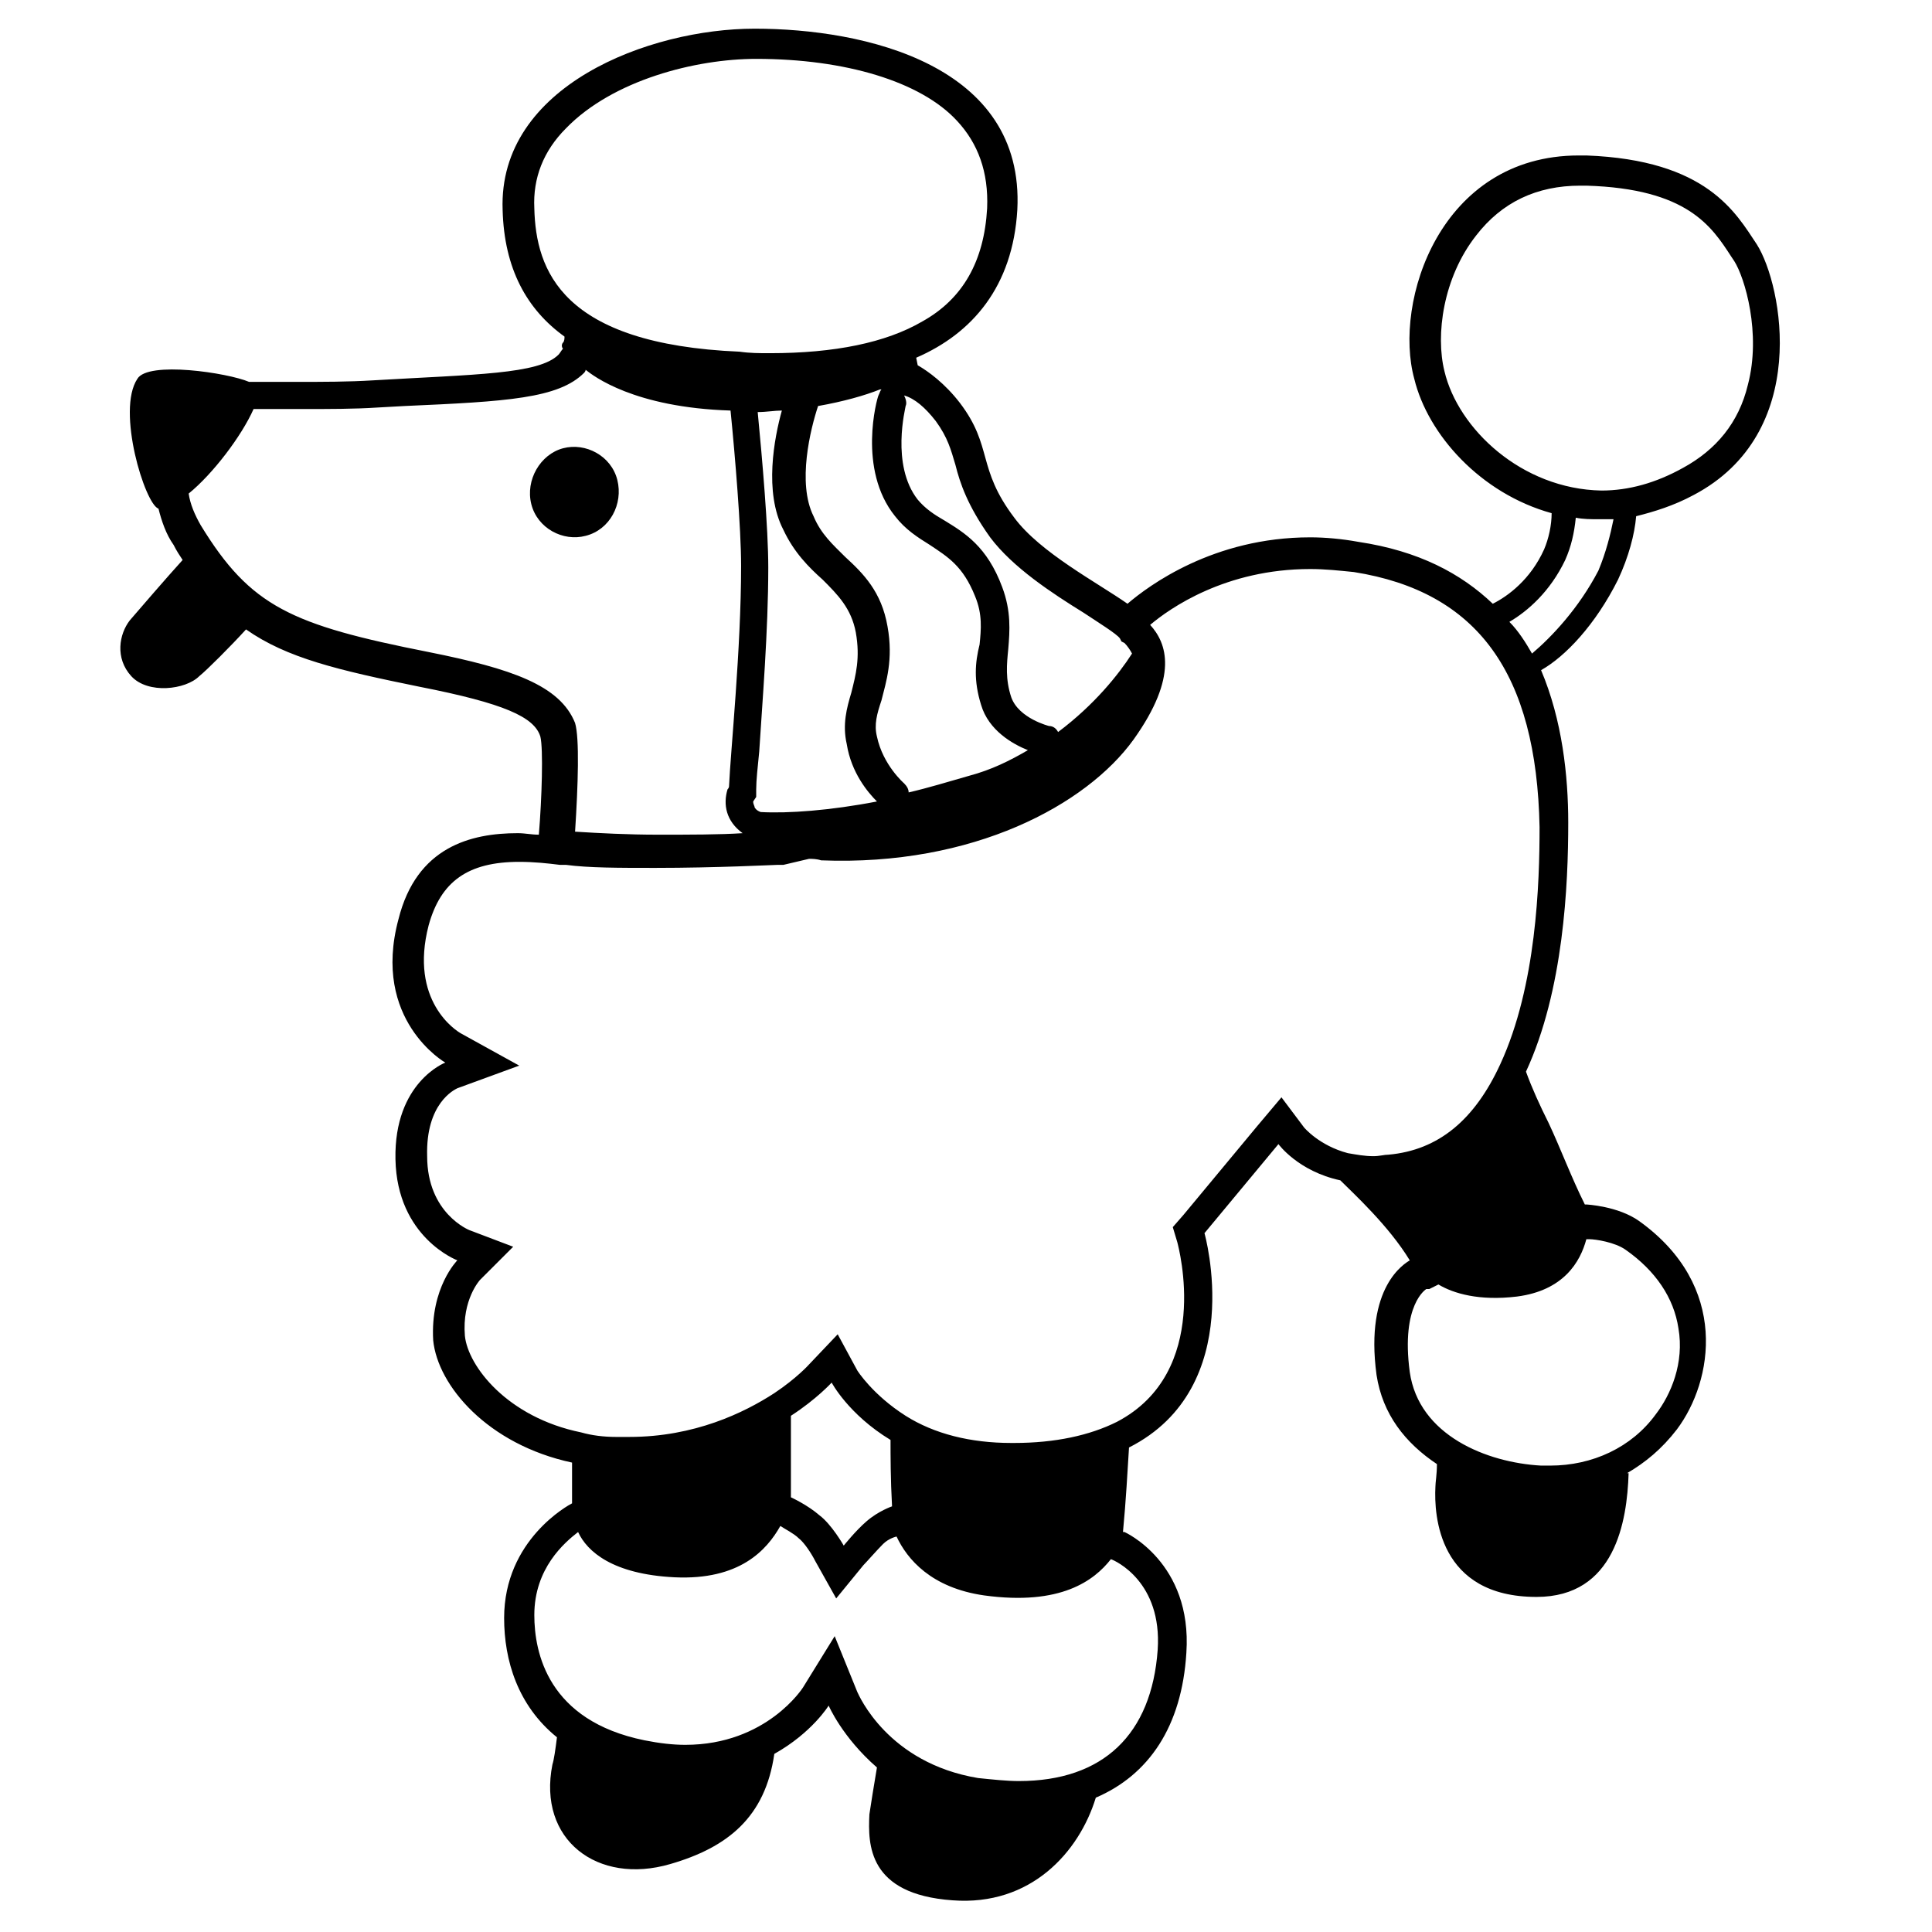 <?xml version="1.0" encoding="utf-8"?>
<!-- Generator: Adobe Illustrator 25.0.0, SVG Export Plug-In . SVG Version: 6.00 Build 0)  -->
<svg version="1.1" id="Layer_2_1_" xmlns="http://www.w3.org/2000/svg" xmlns:xlink="http://www.w3.org/1999/xlink" x="0px" y="0px"
	 viewBox="0 0 128 128" style="enable-background:new 0 0 128 128;" xml:space="preserve">
<g>
	<path d="M107.2,38.4c0.7-1.5,1.1-3,1.2-4.2c1.2-0.3,2.5-0.7,3.8-1.4c7.8-4.1,5.9-13.9,4.2-16.6c-1.4-2.1-3.3-5.6-11.3-5.9
		c-0.2,0-0.3,0-0.5,0c-9.2,0-12.3,9.7-10.9,14.8c0.9,3.7,4.4,7.6,9.1,8.9c0,0.8-0.2,1.7-0.5,2.4c-0.9,2-2.4,3.1-3.4,3.6
		c-2.1-2-4.9-3.5-8.9-4.1c-1.1-0.2-2.2-0.3-3.2-0.3c-6.4,0-10.7,3.2-12.1,4.4c-2-1.4-5.8-3.4-7.5-5.7c-2.5-3.3-1.4-4.7-3.6-7.6
		c-1-1.3-2.1-2.1-2.8-2.5l-0.1-0.5c3.7-1.6,6.4-4.7,6.7-9.8c0.5-9.6-10.1-12-17.4-12c-7,0-17,3.8-16.7,12c0.1,3.9,1.6,6.6,4.1,8.4
		c0,0,0,0,0,0c0,0.1,0,0.3-0.1,0.4c-0.1,0.1-0.1,0.3,0,0.4c-0.1,0.1-0.2,0.3-0.3,0.4c-1.3,1.3-5.5,1.3-12.3,1.7
		c-1.6,0.1-3.3,0.1-5,0.1c-1.1,0-2.2,0-3.2,0c-1.4-0.6-6.7-1.4-7.4-0.2c-1.4,2.1,0.5,8.3,1.4,8.6c0.2,0.8,0.5,1.7,1,2.4
		c0.2,0.4,0.4,0.7,0.6,1c-1,1.1-2.9,3.3-3.5,4c-0.7,0.9-1,2.5,0.1,3.7c1.1,1.2,3.6,0.9,4.5,0c0.5-0.4,2.1-2,3.1-3.1
		c2.7,1.9,6.1,2.7,11.5,3.8c5.6,1.1,7.6,2,8,3.3c0.2,0.8,0.1,4.1-0.1,6.5c-0.5,0-0.9-0.1-1.4-0.1c-3.1,0-6.7,0.9-7.9,5.7
		c-1.8,6.7,3.1,9.5,3.1,9.5s-3.4,1.3-3.3,6.4c0.1,5.2,4.1,6.7,4.1,6.7s-1.8,1.8-1.6,5.3c0.3,3,3.6,6.9,9.2,8.1c0,0.8,0,1.7,0,2.7
		c-0.2,0.1-4.5,2.4-4.5,7.6c0,2.8,0.9,5.8,3.5,7.9c-0.1,0.8-0.2,1.5-0.3,1.8c-1,5,3,8,7.8,6.6c3.8-1.1,6.3-3.1,6.9-7.3
		c2.5-1.4,3.6-3.2,3.6-3.2s0.9,2.1,3.2,4.1c-0.2,1.2-0.4,2.4-0.5,3.1c-0.1,2-0.1,5.3,5.5,5.7c5.2,0.4,8.4-3.2,9.5-6.8
		c3.5-1.5,5.7-4.7,6-9.6c0.4-6-4.1-8-4.1-8c0,0,0,0-0.1,0c0.2-2.1,0.3-4,0.4-5.6c7.9-4,5-14.2,5-14.2l4.9-5.9c0,0,1.3,1.8,4.1,2.4
		c0.9,0.9,3.2,3,4.6,5.3c-0.3,0.2-3,1.7-2.2,7.6c0.4,2.6,1.9,4.5,4,5.9c0,0.7-0.1,1.2-0.1,1.5c-0.1,1.9,0.2,7.3,6.7,7.3
		c5.2,0,6-5,6.1-8.2c0,0-0.1,0-0.1,0c1.2-0.7,2.3-1.6,3.3-2.9c2.4-3.2,3.5-9.5-2.5-13.8c-1.4-1-3.5-1.1-3.5-1.1c0,0-0.1,0-0.1,0
		c-0.9-1.8-1.6-3.7-2.4-5.4c-0.6-1.2-1.1-2.3-1.5-3.4c2.5-5.4,2.8-12.4,2.8-16.5c0-3.1-0.4-6.8-1.8-10.1
		C103.7,43.5,105.7,41.4,107.2,38.4z M95.7,24.6c-0.6-2.4-0.1-6.2,2.1-9c1.7-2.2,4-3.3,6.9-3.3c0.1,0,0.3,0,0.4,0
		c6.7,0.2,8.3,2.7,9.6,4.7l0.2,0.3c0.7,1.1,1.8,4.8,0.9,8.2c-0.6,2.5-2.1,4.3-4.3,5.5c-1.8,1-3.6,1.5-5.4,1.5
		C100.8,32.4,96.6,28.4,95.7,24.6z M50,53.5c0-0.1-0.1-0.2-0.1-0.4l0.2-0.3l0-0.5c0-0.6,0.1-1.5,0.2-2.5c0.2-3.2,0.6-8,0.6-12.2
		c0-2.6-0.4-7.2-0.7-10.3c0.6,0,1.1-0.1,1.6-0.1c-0.5,1.8-1.2,5.4,0.1,7.9c0.7,1.5,1.7,2.5,2.6,3.3c1,1,1.9,1.9,2.2,3.5
		c0.3,1.7,0,2.8-0.3,4c-0.3,1-0.6,2.1-0.3,3.4c0.3,1.9,1.4,3.2,2,3.8c-3.1,0.6-5.9,0.8-7.7,0.7C50.1,53.7,50,53.5,50,53.5z M65,46.7
		c0.5,1.7,2.1,2.6,3.1,3c-1.2,0.7-2.4,1.3-3.9,1.7c-1.4,0.4-2.7,0.8-4,1.1c0-0.2-0.1-0.4-0.3-0.6c0,0-1.4-1.2-1.8-3.1
		c-0.2-0.8,0-1.5,0.3-2.4c0.3-1.2,0.8-2.7,0.4-4.9c-0.4-2.3-1.6-3.5-2.8-4.6c-0.8-0.8-1.6-1.5-2.1-2.7c-1.1-2.2-0.2-5.8,0.3-7.3
		c1.7-0.3,3.1-0.7,4.1-1.1l0.1,0c-0.1,0.1-0.1,0.2-0.2,0.4c-0.1,0.2-1.4,4.9,1.1,8c0.7,0.9,1.5,1.4,2.3,1.9c1.2,0.8,2.2,1.4,3,3.4
		c0.5,1.2,0.4,2.2,0.3,3.2C64.6,43.9,64.5,45.1,65,46.7z M62,27.9c0.8,1.1,1,1.9,1.3,2.9c0.3,1.2,0.8,2.7,2.3,4.8
		c1.5,2,4.1,3.7,6.2,5c0.9,0.6,2.2,1.4,2.4,1.7l0.1,0.2l0.2,0.1c0.2,0.2,0.4,0.5,0.5,0.7c-0.9,1.4-2.5,3.4-4.9,5.2
		c-0.1-0.2-0.3-0.4-0.6-0.4c0,0-2-0.5-2.5-1.9c-0.4-1.2-0.3-2.2-0.2-3.2c0.1-1.2,0.2-2.5-0.4-4.1c-1-2.7-2.5-3.6-3.8-4.4
		c-0.7-0.4-1.3-0.8-1.8-1.4c-1.8-2.3-0.8-6.1-0.8-6.2c0.1-0.2,0-0.5-0.1-0.7C60.6,26.4,61.3,27,62,27.9z M35.4,13.8
		c-0.1-2,0.6-3.8,2.1-5.3c3.1-3.2,8.6-4.6,12.6-4.6C56,3.9,61,5.4,63.4,8c1.4,1.5,2.1,3.4,2,5.8c-0.2,3.5-1.6,6-4.3,7.5
		c-2.4,1.4-5.8,2.1-10.1,2.1c-0.7,0-1.3,0-2-0.1C37.2,22.8,35.5,17.9,35.4,13.8z M28.4,43.2c-9.1-1.8-11.8-3-15.1-8.4
		c-0.4-0.7-0.7-1.4-0.8-2.1c1.6-1.3,3.5-3.8,4.3-5.6c1,0,2,0,3.1,0c1.9,0,3.6,0,5.1-0.1l1.8-0.1c6.8-0.3,10.2-0.5,11.9-2.2
		c0,0,0.1-0.1,0.1-0.2c0,0,0,0,0,0c0.5,0.4,3.2,2.5,9.6,2.7c0.3,3,0.7,7.8,0.7,10.3c0,5.5-0.7,12.3-0.8,14.6c0,0.1-0.1,0.2-0.1,0.2
		c-0.3,1-0.1,2.1,1,2.9c-1.5,0.1-3.5,0.1-5.6,0.1c-2,0-3.9-0.1-5.5-0.2c0.2-3.1,0.3-6.2,0-7.2C37.1,45.4,33.9,44.3,28.4,43.2z
		 M52.4,98.4c0-1.1,0-2.9,0-4.6c1.7-1.1,2.7-2.2,2.7-2.2s1.1,2.1,3.9,3.8c0,1,0,2.6,0.1,4.4c0,0,0,0,0,0c0,0-0.9,0.3-1.7,1
		c-0.7,0.6-1.5,1.6-1.5,1.6s-0.8-1.4-1.6-2c-0.8-0.7-1.9-1.2-1.9-1.2c0,0,0,0,0,0C52.4,98.9,52.4,98.6,52.4,98.4z M76.7,109.3
		c-0.4,5.6-3.6,8.7-9.2,8.7c-0.8,0-1.7-0.1-2.7-0.2c-6-1-7.9-5.5-8-5.7l-1.5-3.7l-2.1,3.4c0,0-2.4,3.8-7.8,3.8
		c-0.8,0-1.7-0.1-2.7-0.3c-6.4-1.3-7.3-5.8-7.3-8.3c0-3.1,2-4.8,2.9-5.5c0.6,1.3,2.3,2.8,6.4,3c4.3,0.2,6.1-1.8,7-3.4
		c0.3,0.2,0.9,0.5,1.2,0.8c0.4,0.3,0.9,1.1,1.1,1.5l1.4,2.5l1.8-2.2c0.2-0.2,0.9-1,1.3-1.4c0.4-0.4,0.9-0.5,0.9-0.5c0,0,0,0,0,0l0,0
		c0.7,1.5,2.3,3.4,5.8,3.9c5.1,0.7,7.3-1,8.4-2.4l0,0C73.9,103.4,77,104.8,76.7,109.3z M111.2,88c0.4,2.3-0.5,4.4-1.5,5.7
		c-1.6,2.2-4.2,3.4-7,3.4c-0.2,0-0.4,0-0.6,0c-3.6-0.2-8.1-2-8.7-6.2c-0.6-4.5,1.1-5.5,1.1-5.5h0l0.1,0l0.1,0
		c0.2-0.1,0.4-0.2,0.6-0.3c1,0.6,2.7,1.1,5.2,0.8c3.1-0.4,4.2-2.3,4.6-3.8c0,0,0,0,0.1,0l0.1,0l0,0c0.4,0,1.7,0.2,2.4,0.7
		C109.7,84.2,110.9,86,111.2,88z M99.4,70.5c-1.7,3.7-4.1,5.7-7.4,6c-0.3,0-0.6,0.1-1,0.1c-0.6,0-1.1-0.1-1.7-0.2
		c-1.9-0.5-2.9-1.7-2.9-1.7l-1.5-2l-1.6,1.9l-4.9,5.9l-0.7,0.8l0.3,1c0.1,0.4,2.3,8.6-4,11.9c-1.8,0.9-4.1,1.4-6.8,1.4l-0.2,0
		c-2.7,0-5.1-0.6-7-1.8c-2.2-1.4-3.2-3-3.2-3l-1.3-2.4l-1.9,2c0,0-0.8,0.9-2.3,1.9c-2,1.3-5.3,2.9-9.6,2.9c-0.3,0-0.6,0-0.9,0
		c-0.8,0-1.6-0.1-2.3-0.3c-4.9-1-7.5-4.4-7.7-6.4c-0.2-2.4,1-3.7,1-3.7l2.2-2.2l-2.9-1.1c0,0-2.8-1.1-2.8-4.9
		c-0.1-3.5,1.8-4.4,2-4.5l4.1-1.5l-3.8-2.1c-0.4-0.2-3.5-2.2-2.2-7.2c0.8-2.9,2.6-4.2,6-4.2c1,0,1.9,0.1,2.7,0.2l0.4,0
		c1.5,0.2,3.5,0.2,5.9,0.2c4.1,0,7.9-0.2,8.1-0.2l0.2,0l0.2,0l1.7-0.4c0.2,0,0.5,0,0.8,0.1C64.5,57.4,72,53.3,75.1,49
		c3-4.2,2.2-6.4,1.1-7.6c1.3-1.1,5-3.7,10.6-3.7c1,0,1.9,0.1,2.9,0.2c8.2,1.3,12.1,6.7,12.3,16.9C102,58.5,101.8,65.3,99.4,70.5z
		 M101.5,43.3c-0.4-0.7-0.9-1.5-1.5-2.1c1.2-0.7,2.7-2,3.7-4.1c0.4-0.9,0.6-1.8,0.7-2.8c0.5,0.1,1,0.1,1.5,0.1c0.3,0,0.7,0,1,0
		c-0.2,1-0.5,2.2-1,3.4C104.6,40.3,102.8,42.2,101.5,43.3z"/>
	<path d="M38.8,35.5c1.6-0.4,2.5-2.1,2.1-3.7c-0.4-1.6-2.1-2.5-3.6-2.1s-2.5,2.1-2.1,3.7C35.6,35,37.3,35.9,38.8,35.5z"/>
</g>
</svg>
